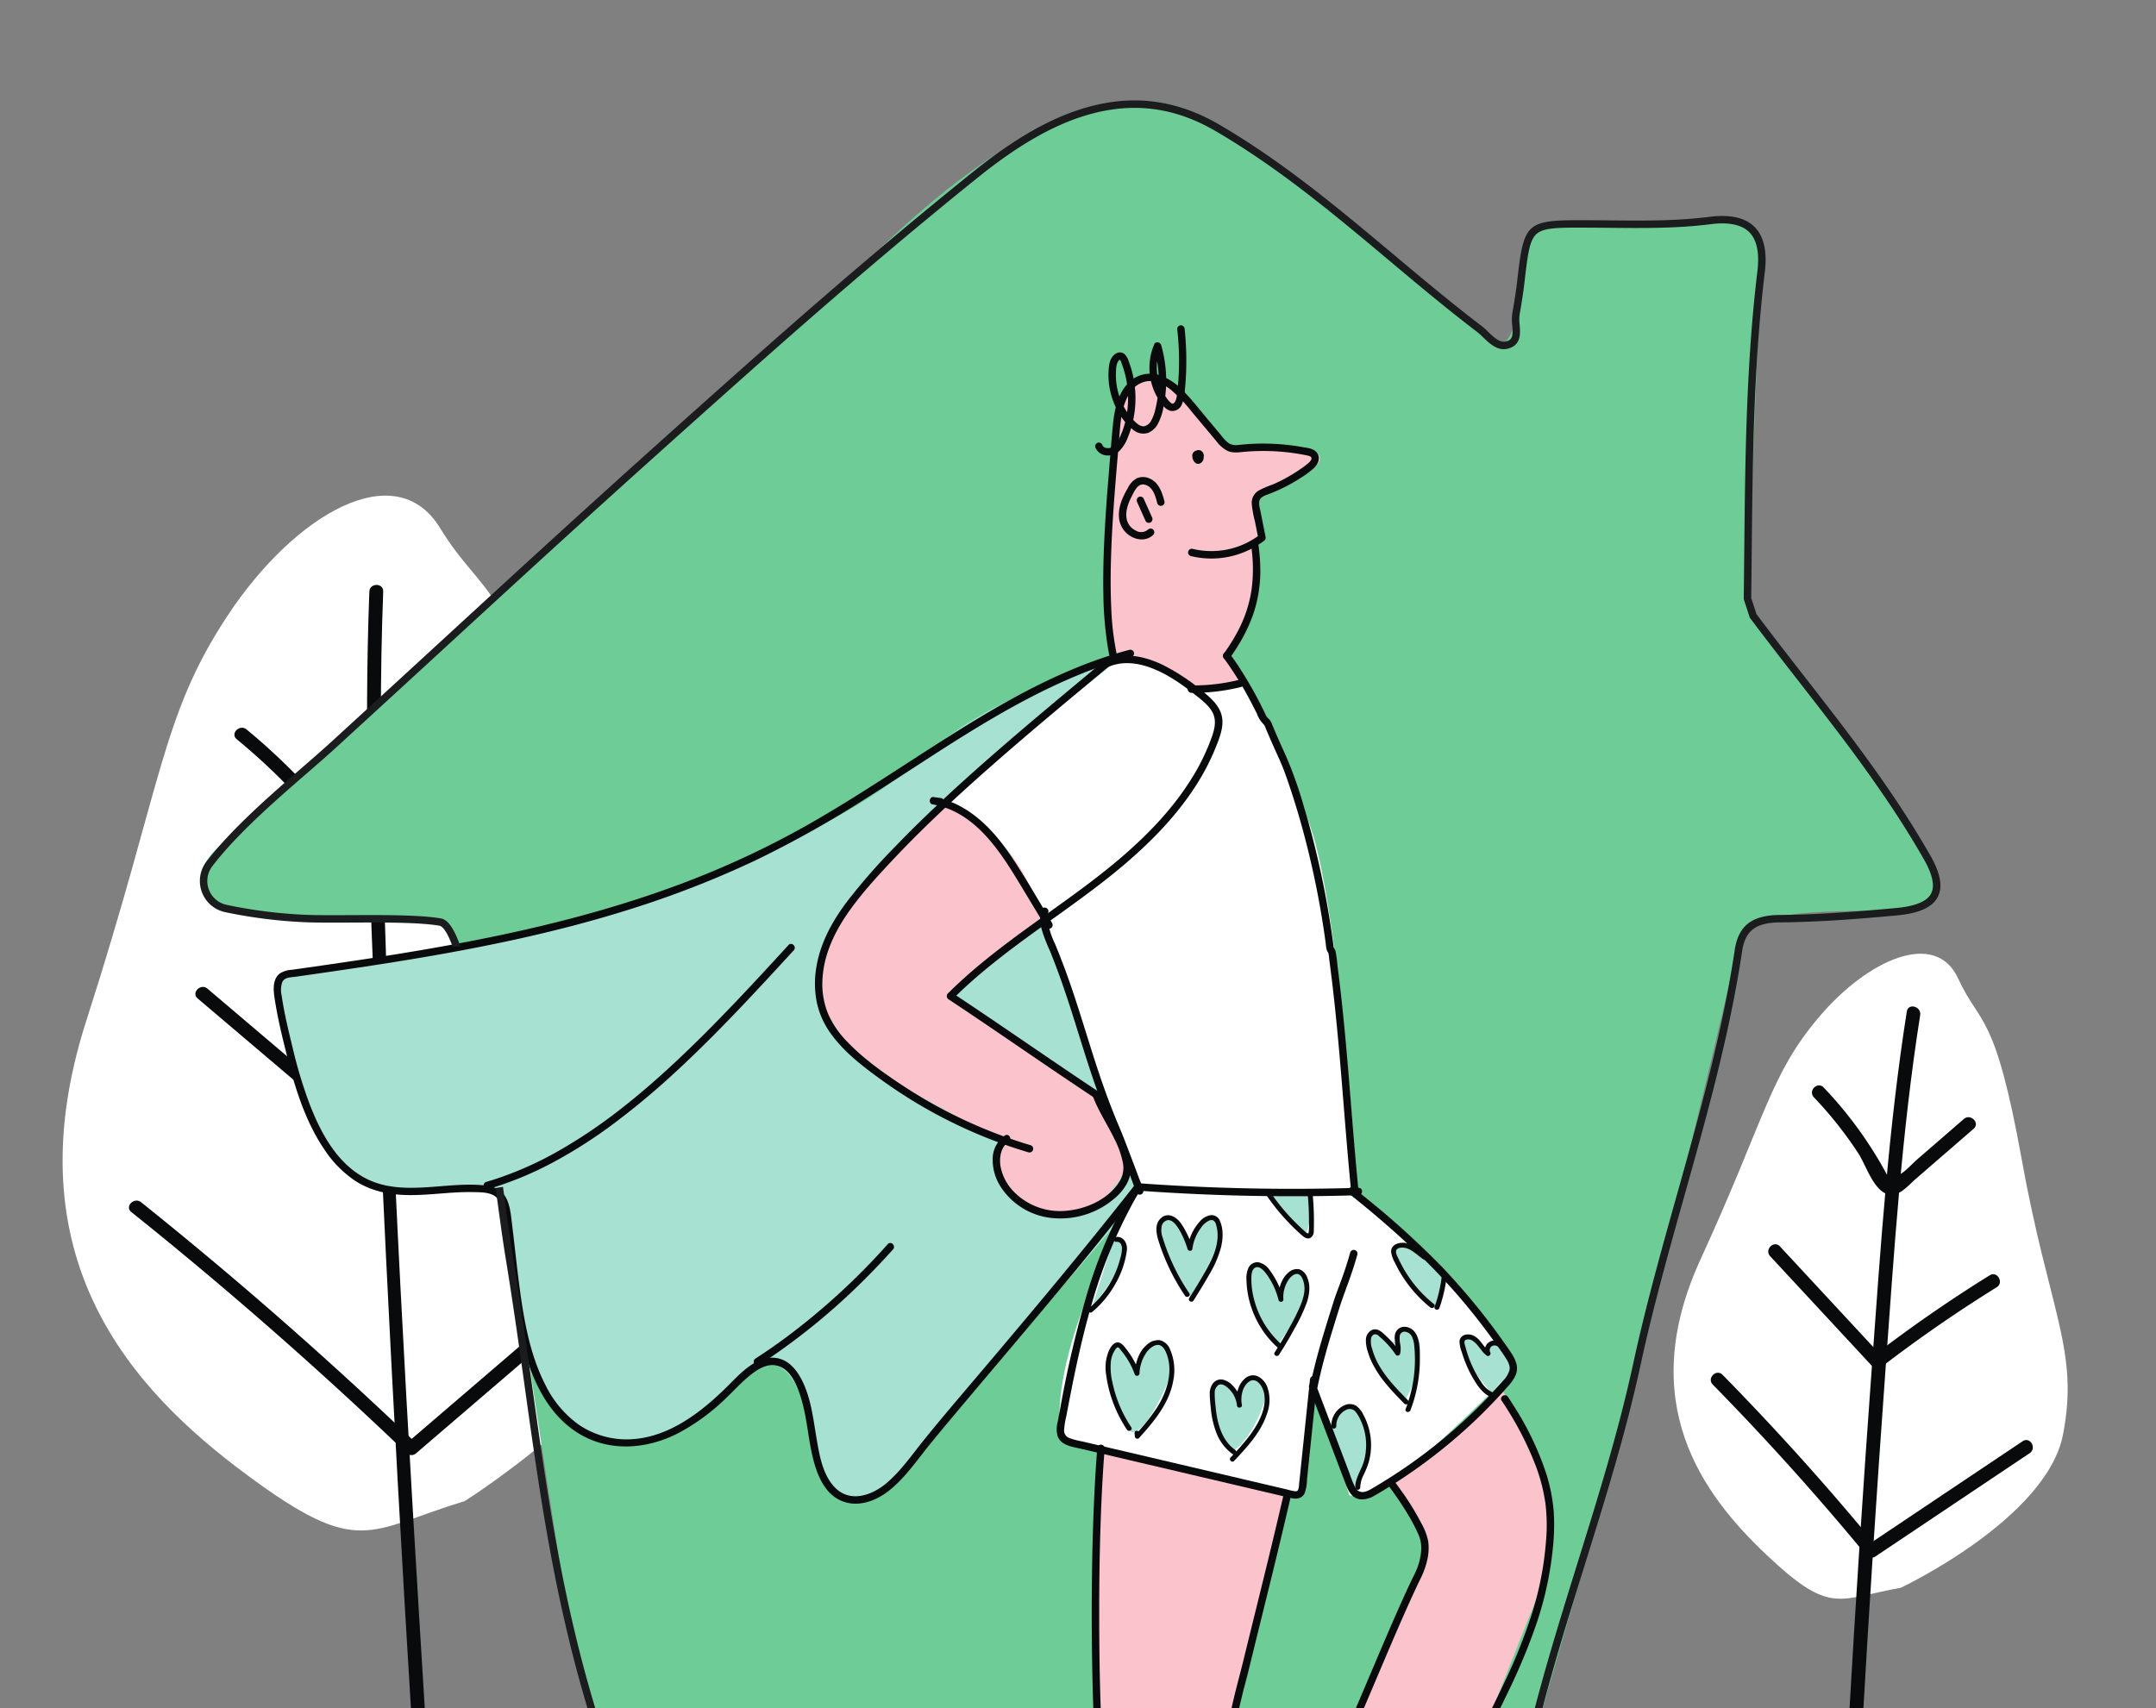 <svg xmlns="http://www.w3.org/2000/svg" xmlns:xlink="http://www.w3.org/1999/xlink" viewBox="0 0 726.407 575.663">
  <rect x="0" y="0" width="726.407" height="575.663" fill="#808080" stroke="none"/>
  <defs>
    <style>
      .cls-1 {
        clip-path: url(#clip-path);
      }

      .cls-2 {
        fill: #fff;
      }

      .cls-3 {
        fill: #090a0b;
      }

      .cls-4 {
        fill: #6ecc97;
      }

      .cls-5 {
        fill: #a7e1d2;
      }

      .cls-6 {
        fill: #fbc3cc;
      }

      .cls-7 {
        fill: #1b1c1d;
      }
    </style>
    <clipPath id="clip-path">
      <path id="path5504" d="M23.335,0H749.743V-575.663H23.335Z"/>
    </clipPath>
  </defs>
  <g id="g5500" transform="translate(-23.335 575.663)">
    <g id="g5502" class="cls-1">
      <path id="path5508" class="cls-2" d="M179.938-69.8c-32.953,10.031-35.4,19.379-73.578-8.937S26.633-151.47,52.423-231.7,77.491-334.026,99.969-368.124s56.558-54.152,71.594-29.655,21.48,14.189,45.627,93,42.668,97.382,39.244,143.253-76.5,91.718-76.5,91.718"/>
      <path id="path5510" class="cls-3" d="M166.918,7.614c-6.159-99.58-12.04-199.338-14.672-299.082-.747-28.272-.883-56.559.2-84.822.115-3-4.552-3-4.667,0-1.92,49.924.063,99.862,2.2,149.745q3.2,74.78,7.319,149.518,2.33,42.33,4.951,84.642c.185,2.982,4.853,3,4.667,0"/>
      <path id="path5512" class="cls-3" d="M235.994-154.2q-37.85,32.47-75.7,64.943h3.3Q119.052-131.911,70.882-170.5c-2.322-1.86-5.645,1.42-3.3,3.3q48.131,38.56,92.713,81.248a2.39,2.39,0,0,0,3.3,0l75.7-64.942c2.283-1.959-1.031-5.245-3.3-3.3"/>
      <path id="path5514" class="cls-3" d="M207.889-240.383a739.008,739.008,0,0,0-56.547,50.053h3.3l-61.4-52.141c-2.277-1.935-5.593,1.351-3.3,3.3q30.7,26.07,61.4,52.143a2.388,2.388,0,0,0,3.3,0,738.743,738.743,0,0,1,56.548-50.053c2.347-1.873-.973-5.156-3.3-3.3"/>
      <path id="path5516" class="cls-3" d="M184.886-322.6l-20.164,22.171-9.641,10.6c-2.733,3.005-4.421,6.753-9.652,2.375-1.405-1.177-2.9-4.095-4-5.579a210.813,210.813,0,0,0-35.026-36.8c-2.3-1.9-5.617,1.383-3.3,3.3a211.649,211.649,0,0,1,23.1,22.141q5.894,6.608,11.192,13.715c2.36,3.173,4.419,7.36,7.761,9.651,7.343,5.036,13.451-5.757,17.6-10.323L188.186-319.3c2.016-2.217-1.273-5.527-3.3-3.3"/>
      <path id="path5518" class="cls-2" d="M663.8-40.592c-21.324,3.8-23.549,9.457-45.273-11.068s-44.356-51.356-22.269-99.529,23.281-62.016,39.86-81.629S675.468-262.411,683.028-246s12.353,10.463,21.553,61.472,19.377,63.985,13.819,92.371-54.6,51.561-54.6,51.561"/>
      <path id="path5520" class="cls-3" d="M650.772,6.6q3.434-60.02,7.783-119.988c2.916-40.12,5.456-80.4,11.731-120.168.464-2.937-4.032-4.2-4.5-1.24-6.2,39.317-8.809,79.106-11.705,118.772Q649.606-54.747,646.105,6.6c-.172,3,4.495,2.991,4.667,0"/>
      <path id="path5522" class="cls-3" d="M704.82-89.966q-26.052,17.452-52.107,34.9l2.827.366q-24.65-29.946-51.827-57.644c-2.107-2.147-5.407,1.153-3.3,3.3Q627.579-81.357,652.241-51.4a2.338,2.338,0,0,0,2.827.366l52.108-34.9c2.483-1.664.149-5.707-2.356-4.031"/>
      <path id="path5524" class="cls-3" d="M693.7-145.874a474.127,474.127,0,0,0-39.039,27.033l2.828.367L623.044-155.61c-2.047-2.205-5.341,1.1-3.3,3.3l34.445,37.133a2.343,2.343,0,0,0,2.828.365,473.757,473.757,0,0,1,39.039-27.034c2.547-1.58.205-5.62-2.356-4.029"/>
      <path id="path5526" class="cls-3" d="M685-198.556l-15.688,13.591c-1.687,1.461-3.931,4.02-5.883,5.1q-1.906,3.294-4.275.22-1.052-1.988-2.171-3.937a135.592,135.592,0,0,0-19.207-25.584c-2.068-2.187-5.364,1.119-3.3,3.3a131.139,131.139,0,0,1,14.967,18.881c2.447,3.785,4.773,11.371,9.043,13.456,4.095,2,7.495-2.389,10.2-4.736q9.8-8.494,19.609-16.987c2.273-1.971-1.04-5.26-3.3-3.3"/>
      <path id="path5528" class="cls-4" d="M172.4-264.538s-60.843-2.829-66.874-3.888-24.884-7.776-7-23.328S306.147-477.607,306.147-477.607s77.762-89.425,125.2-56.765,89.426,69.208,89.426,69.208,9.331,14.775,13.219-3.111-1.555-31.105,13.22-31.883,54.433-1.555,54.433-1.555,17.108-2.333,15.552,13.219S612.529-380.4,612.529-380.4s-1.555,10.109,8.553,21.773,50.547,70.765,50.547,70.765,11.664,17.107-6.221,18.663-54.433-2.333-56.766,12.441S564.317-73.244,564.317-73.244L541.767,4.519s0,11.664-25.663,14.774-60.655,7-62.986,7-43.547-.778-48.991-.778-80.094-9.332-104.2-8.553-61.432,0-61.432,0-13.22,3.888-20.217-29.551S187.17-215.548,187.17-215.548s-7-38.881-14.775-48.991"/>
      <path id="path5530" class="cls-5" d="M402.572-352.41,408.4-173.557,323.254-74.8s-18.663,17.108-25.661-16.329-19.829-23.718-19.829-23.718-22.551,25.661-38.492,24.884-33.827-1.167-40.825-39.271,1.555-45.491-13.22-45.491-51.711,12.831-63.764-41.6c0,0-14.387-38.1,5.443-31.881,0,0,52.1-9.332,66.1-11.276s103.812-27.605,137.249-57.932,72.32-34.995,72.32-34.995"/>
      <path id="path5532" class="cls-2" d="M407.238-175.5s-29.161,49.768-26.828,80.872c0,0-2.333,3.888,15.941,8.165s64.93,14.774,64.93,14.774l4.277-37.325L478-71.689s6.611,1.167,17.887-7.386,36.937-34.216,36.937-34.216,3.888-2.721-8.165-16.329-40.048-44.713-45.492-44.324-71.929-1.556-71.929-1.556"/>
      <path id="path5534" class="cls-6" d="M397.518-353.187s-2.333-65.32,1.167-77.373,3.888-21,13.608-17.108,23.717,22.552,23.717,22.552l30.716,1.944s5.389,2.744-5.444,7.776-15.941,6.221-15.552,10.5,1.944,12.443,1.944,12.443l-1.555,1.165s1.944,28.384-8.943,36.937l5.443,9.72-16.329.779-28.772-9.332"/>
      <path id="path5536" class="cls-6" d="M342.7-306.918s29.939,22.94,34.216,39.659l-32.272,27.216L392.463-206.6s13.22,18.273,10.5,24.105-12.052,21.773-31.881,14-10.109-22.551-10.109-22.551l-43.936-24.107s-31.105-21.773-11.665-50.156,37.327-41.6,37.327-41.6"/>
      <path id="path5538" class="cls-6" d="M394.407-86.853l62.6,14.387L434.454,25.125l-40.436-.778s-1.165-97.2.389-111.2"/>
      <path id="path5540" class="cls-6" d="M491.221-75.966l38.492-30.714S554.985-71.3,544.1-44.472s-24.105,60.655-24.105,60.655L471,25.125l30.716-70.375s7.388-16.72-10.5-30.717"/>
      <path id="path5542" class="cls-5" d="M391.3-135.453c1.556-1.556,16.719-19.829,7.388-22.94l-7.388,22.94"/>
      <path id="path5544" class="cls-5" d="M404.516-93.073c-1.352-.368-9.72-18.274-8.555-23.717s5.444-6.611,8.165-.39,1.944,3.888,1.944,3.888,4.013-11.049,5.832-10.5,7.776,4.278,6.221,10.109-9.332,21.773-13.608,20.607"/>
      <path id="path5546" class="cls-5" d="M424.346-138.564s-12.831-18.663-10.887-23.329,4.665-5.443,7.776,0l3.111,5.444s2.335-7.912,5.443-8.165,5.444.777,3.888,7-6.22,14.775-9.331,19.052"/>
      <path id="path5548" class="cls-5" d="M437.954-86.464s-7-8.943-6.609-16.719,4.665-8.553,6.609-5.443,2.721,4.276,2.721,4.276,1.289-7.765,3.111-7.387,6.609,1.165,6.221,5.443-6.221,17.885-12.053,19.829"/>
      <path id="path5550" class="cls-5" d="M453.895-122.623s-10.5-11.665-10.109-18.664,3.111-10.885,5.832-7a45.106,45.106,0,0,1,4.665,9.72s-.117-6.453,3.5-7.388,4.665-3.888,5.055,1.556-1.167,11.664-8.943,21.773"/>
      <path id="path5552" class="cls-5" d="M462.838-159.56l-11.664-13.22H464s1.944,10.109-1.167,13.22"/>
      <path id="path5554" class="cls-5" d="M471-93.85s3.109-8.943,6.609-8.166,6.221,5.443,6.609,10.5-4.665,17.5-4.665,18.274S471-93.85,471-93.85"/>
      <path id="path5556" class="cls-5" d="M497.053-104.349s-11.665-9.72-12.443-14.774,1.167-9.72,5.832-5.832,3.5-.389,4.667-1.555,7.776-1.167,6.609,7.776a37.748,37.748,0,0,1-4.665,14.385"/>
      <path id="path5558" class="cls-5" d="M525.825-106.293s-11.665-13.219-10.5-16.719,4.277-3.111,6.221-.778a13.057,13.057,0,0,1,2.333,3.5,10.2,10.2,0,0,1,2.332-3.111c1.167-.777,4.277,1.167,5.444,3.111s2.332,6.61,1.167,7-7,7-7,7"/>
      <path id="path5560" class="cls-5" d="M506.773-135.065s-15.476-15.869-14-18.273,4.665-3.5,7-1.556,8.553,7.776,8.553,7.776l1.167,2.333-2.721,9.72"/>
      <path id="path5562" class="cls-2" d="M399.462-352.8,339.2-304.585s27.217,6.22,34.605,38.1l34.6,92.925,72.318.389S474.5-275.035,463.615-300.309,442.231-345.8,442.231-345.8l-15.941,1.944S408.4-356.687,399.462-352.8"/>
      <path id="path5564" class="cls-3" d="M399.764-354.367a92.882,92.882,0,0,1-2.023-16.563c-.3-6.4-.228-12.813.007-19.213.456-12.444,1.587-24.847,2.629-37.252.443-5.271.6-10.949,3.455-15.592a8.517,8.517,0,0,1,5.715-4.153c3.035-.552,6.019,1.009,8.317,2.851a52.855,52.855,0,0,1,7.187,7.613q4.042,4.826,8.085,9.652a11.084,11.084,0,0,0,3.825,3.335c1.887.825,3.909.429,5.885.265a74.12,74.12,0,0,1,12.092-.011q3.052.246,6.072.753c.972.165,1.944.341,2.907.552.489.108,1.28.3,1.291.948s-.736,1.293-1.156,1.673a23.649,23.649,0,0,1-2.227,1.688,54.006,54.006,0,0,1-4.607,2.913,53.417,53.417,0,0,1-5.1,2.532,32.845,32.845,0,0,0-4.644,2,4.833,4.833,0,0,0-2.412,4.3,35.214,35.214,0,0,0,1.059,5.989q.6,2.988,1.193,5.977.286-.706.575-1.413a26.929,26.929,0,0,1-22.711,4.833,1.252,1.252,0,0,0-.665,2.413,29.308,29.308,0,0,0,24.64-5.085,1.33,1.33,0,0,0,.575-1.413q-.65-3.26-1.3-6.521l-.6-2.989a5.888,5.888,0,0,1-.189-2.591c.372-1.407,2.189-1.908,3.377-2.365a56.981,56.981,0,0,0,5.283-2.332,54.286,54.286,0,0,0,4.944-2.832,31.7,31.7,0,0,0,4.741-3.475c1.272-1.215,2.231-3,1.369-4.724-.953-1.909-3.293-2.067-5.144-2.393a76.26,76.26,0,0,0-12.373-1.171c-2.151-.025-4.305.041-6.451.2-.964.073-1.923.191-2.887.261a5.013,5.013,0,0,1-2.657-.32c-1.551-.769-2.644-2.421-3.724-3.711q-2.064-2.466-4.131-4.931c-2.529-3.019-4.957-6.176-7.72-8.988a20.59,20.59,0,0,0-8.305-5.6,10.281,10.281,0,0,0-8.868,1.3c-4.828,3.4-6.248,9.929-6.792,15.453-.559,5.671-.967,11.364-1.436,17.043-.545,6.623-1.04,13.251-1.379,19.887-.34,6.679-.533,13.371-.4,20.059a122.611,122.611,0,0,0,1.509,18.031q.322,1.906.755,3.791c.361,1.568,2.775.9,2.413-.665"/>
      <path id="path5566" class="cls-3" d="M426.843-421.543l.123.033-.3-.127.123.069-.253-.2.113.112-.2-.253.093.159-.127-.3.061.223-.045-.332v.253l.044-.333-.055.2.127-.3-.081.139.195-.253-.1.1.253-.2-.125.072.3-.127-.133.036.333-.045h-.136l.333.045-.151-.04.3.127-.156-.092.253.2-.148-.148.195.253-.121-.2.127.3-.063-.224.045.333v-.181l-.045.333.043-.149-.127.3.071-.117-.2.253.049-.052-1.967-1.517a2.016,2.016,0,0,0-.209.411,1.969,1.969,0,0,0-.145.449,2.894,2.894,0,0,0,.028,1.233,2.759,2.759,0,0,0,.569,1.079l.205.215.341.261a1.3,1.3,0,0,0,1.055.164,1.984,1.984,0,0,0,.905-.516,2.246,2.246,0,0,0,.529-.895,2.21,2.21,0,0,0,.112-.768,2.365,2.365,0,0,0-.129-.769,2.241,2.241,0,0,0-.583-.931,1.877,1.877,0,0,0-.447-.315,2.38,2.38,0,0,0-.392-.156,3.1,3.1,0,0,0-.453-.067l.632.171a1.863,1.863,0,0,0-.729-.2,1.362,1.362,0,0,0-.469.051,1.772,1.772,0,0,0-.776.444l-.143.173-.141.191a1.752,1.752,0,0,0-.171.417,1.62,1.62,0,0,0,.156,1.181,1.683,1.683,0,0,0,1.447.821,1.731,1.731,0,0,0,.848-.217,1.541,1.541,0,0,0,.612-.617.929.929,0,0,0,.149-.465.947.947,0,0,0-.023-.5,1.274,1.274,0,0,0-.575-.748,1.265,1.265,0,0,0-.964-.127,1.229,1.229,0,0,0-.748.576l-.047.075.195-.253-.061.06.252-.2-.075.043.3-.127-.128.035.333-.045h-.135l.333.044-.108-.028.3.127-.095-.055.253.2-.061-.059.195.252-.044-.075.125.3-.025-.1.045.333v-.076l-.045.333.027-.1-.125.3.065-.109-.2.253.095-.091-.255.2.091-.052-.3.127.121-.035-.332.044.1,0-.332-.045.073.021-.3-.125a1.624,1.624,0,0,0,.676.184l-.333-.044.193.049-.3-.127.164.1-.253-.2.147.148-.2-.253.128.217-.127-.3.089.329-.045-.332v.345l.045-.333-.076.289.125-.3-.124.215.2-.253-.133.133.253-.2-.167.1.3-.125-.137.041.965.125-.136-.091.253.2-.228-.232.2.253-.176-.305.127.3a1.684,1.684,0,0,1-.1-.369l.045.333a1.5,1.5,0,0,1,0-.408l-.045.332.084-.312-.127.3.148-.26a.944.944,0,0,0,.148-.465.947.947,0,0,0-.023-.5,1.3,1.3,0,0,0-.448-.651,1.19,1.19,0,0,0-.759-.268,1.3,1.3,0,0,0-.885.367,1.73,1.73,0,0,0-.483.871,1.9,1.9,0,0,0-.045.513,2.161,2.161,0,0,0,.091.512,2.315,2.315,0,0,0,.523.869,1.991,1.991,0,0,0,.857.513l.253.04.257.025a1.846,1.846,0,0,0,.511-.085,1.877,1.877,0,0,0,.983-.761,2.037,2.037,0,0,0,.2-.441l.047-.179a2.293,2.293,0,0,0-.016-1,2.227,2.227,0,0,0-.188-.476,1.948,1.948,0,0,0-.3-.405,1.675,1.675,0,0,0-.884-.505.948.948,0,0,0-.5-.023.944.944,0,0,0-.465.148,1.27,1.27,0,0,0-.575.749,1.268,1.268,0,0,0,.125.964,1.216,1.216,0,0,0,.748.575"/>
      <path id="path5568" class="cls-3" d="M444.788-392.246A52.454,52.454,0,0,1,445-376.836a43.806,43.806,0,0,1-4.552,13.777,63.814,63.814,0,0,1-4.887,7.8,1.26,1.26,0,0,0,.449,1.712,1.278,1.278,0,0,0,1.712-.449,56.77,56.77,0,0,0,7.745-14.353,45.623,45.623,0,0,0,2.5-14.951,64.286,64.286,0,0,0-.764-9.612,1.26,1.26,0,0,0-1.539-.875,1.285,1.285,0,0,0-.875,1.54"/>
      <path id="path5570" class="cls-3" d="M392.376-424.94a4.369,4.369,0,0,0,3.777,2.76,5.6,5.6,0,0,0,4.413-1.6,12.358,12.358,0,0,0,2.748-4.453,33.137,33.137,0,0,0,1.74-5.5,35.2,35.2,0,0,0,.605-11.827,35.491,35.491,0,0,0-1.159-5.751c-.271-.924-.583-1.837-.935-2.733a5.29,5.29,0,0,0-1.323-2.251c-1.52-1.281-3.345-.356-4.292,1.1-.973,1.5-1.069,3.473-1.131,5.208a24.683,24.683,0,0,0,1.919,10.344,21.479,21.479,0,0,0,6.409,8.86,5.329,5.329,0,0,0,4.955,1.017,6.584,6.584,0,0,0,3.379-3.107,19.182,19.182,0,0,0,1.849-5.593,44.107,44.107,0,0,0,.879-6.931,43.443,43.443,0,0,0-1.661-14c-.272-.94-1.835-1.335-2.288-.3a20.009,20.009,0,0,0,1.683,19.031c.929,1.367,2.159,3.165,3.905,3.481a3.457,3.457,0,0,0,3.633-2.063,13.374,13.374,0,0,0,1.067-4.929q.306-3.106.42-6.231a101.63,101.63,0,0,0-.5-14.371,1.287,1.287,0,0,0-1.252-1.251,1.259,1.259,0,0,0-1.251,1.251,93.729,93.729,0,0,1-.105,22.357c-.116.847-.384,2.211-1.123,2.691-.283.183-.6.091-.949-.192a8.212,8.212,0,0,1-1.38-1.58,17.61,17.61,0,0,1-3.14-7.764,16.955,16.955,0,0,1,1.157-9.168l-2.287-.3a40.953,40.953,0,0,1,.5,20.853,13.866,13.866,0,0,1-1.412,3.909,3.639,3.639,0,0,1-2.291,1.944c-1.359.221-2.563-.884-3.435-1.772a20.6,20.6,0,0,1-2.763-3.517,22.861,22.861,0,0,1-3.145-8.327,21.618,21.618,0,0,1-.268-4.343c.044-1.269.039-2.853.788-3.944a1.738,1.738,0,0,1,.388-.432c.2-.155.133-.039.067-.069.427.2.659,1.235.8,1.613a32.828,32.828,0,0,1,1.364,4.739,33.055,33.055,0,0,1,.508,9.969,29.447,29.447,0,0,1-2.835,10.28c-.616,1.216-1.488,2.611-2.861,3.051-.86.275-2.364.167-2.755-.827a1.288,1.288,0,0,0-1.539-.873,1.26,1.26,0,0,0-.875,1.539"/>
      <path id="path5572" class="cls-3" d="M415.666-406.732c-.784-2.927-1.841-6.208-4.811-7.587a5.37,5.37,0,0,0-4.475-.181,7.475,7.475,0,0,0-3.095,3.391c-1.668,2.851-3.163,6.145-2.952,9.528a8.082,8.082,0,0,0,3.949,6.635c2.4,1.427,5.536,1.576,7.616-.487a1.252,1.252,0,0,0-1.769-1.771,3.484,3.484,0,0,1-4.141.337,5.518,5.518,0,0,1-3.107-4.224c-.36-2.552.631-5.136,1.789-7.359.912-1.748,2.04-4.52,4.469-3.853,2.7.741,3.479,3.871,4.112,6.236a1.252,1.252,0,0,0,2.413-.665"/>
      <path id="path5574" class="cls-3" d="M406.475-406.424l2.84,6.352a1.254,1.254,0,0,0,1.712.449,1.288,1.288,0,0,0,.449-1.712q-1.42-3.176-2.839-6.353a1.257,1.257,0,0,0-1.713-.449,1.292,1.292,0,0,0-.449,1.713"/>
      <path id="path5576" class="cls-3" d="M397.672-354.92c-12.373,10.336-24.812,20.593-36.989,31.16-12.415,10.771-24.627,21.828-36.016,33.689a205.955,205.955,0,0,0-15.8,18.047c-4.947,6.539-9.072,13.907-10.444,22.08a32.733,32.733,0,0,0,.089,11.983,27.945,27.945,0,0,0,4.741,10.625c4.559,6.361,11,11.225,17.288,15.764a164.88,164.88,0,0,0,43.576,22.432q2.876.974,5.787,1.837a1.252,1.252,0,0,0,.665-2.412,162.877,162.877,0,0,1-43.536-20.4c-6.425-4.267-12.921-8.895-18.265-14.495a31.846,31.846,0,0,1-6.36-9.224,26.328,26.328,0,0,1-1.976-11.516c.331-8.047,3.737-15.529,8.209-22.1,4.42-6.492,9.8-12.357,15.161-18.079,10.967-11.707,22.8-22.585,34.855-33.157,12.012-10.535,24.308-20.736,36.581-30.963l4.207-3.508c1.236-1.035-.543-2.8-1.771-1.771"/>
      <path id="path5578" class="cls-3" d="M396.092-350.608c4.88-2.417,10.34-1.783,15.28.109,5.295,2.028,10.092,5.376,14.508,8.88,2.053,1.629,4.316,3.307,5.717,5.565,1.624,2.619,1.14,5.477.2,8.255a71.45,71.45,0,0,1-7.235,14.893c-5.869,9.368-13.535,17.485-21.805,24.767-8.825,7.768-18.436,14.557-27.979,21.4C364.835-259.6,354.9-252.377,345.948-244q-1.654,1.55-3.26,3.151a1.269,1.269,0,0,0,.253,1.967c12.563,8.331,24.951,16.92,37.44,25.363q5.8,3.918,11.629,7.787c1.347.892,2.6-1.275,1.263-2.161-12.564-8.332-24.951-16.921-37.44-25.363q-5.8-3.92-11.629-7.787.126.982.253,1.964c8.933-8.9,19.048-16.468,29.261-23.824,9.9-7.127,19.935-14.107,29.195-22.064,8.7-7.479,16.784-15.84,23.056-25.493a78.1,78.1,0,0,0,7.728-15.244c1.1-2.941,2.089-6.2,1.115-9.316-.849-2.712-2.883-4.811-5-6.607a70.355,70.355,0,0,0-14.62-9.919c-5.071-2.445-10.812-4-16.421-2.676a18.509,18.509,0,0,0-3.939,1.455c-1.444.716-.177,2.876,1.263,2.161"/>
      <path id="path5580" class="cls-3" d="M391.435-206.484c1.943,5.257,5.149,9.972,7.555,15.017a29.729,29.729,0,0,1,2.665,7.647,8.649,8.649,0,0,1-1.2,6.427c-3.6,5.751-10.805,9.057-17.371,9.711a21.764,21.764,0,0,1-18.224-6.437,16.435,16.435,0,0,1-4.476-8.792c-.377-2.845.2-6.256,2.779-7.932,1.344-.876.091-3.044-1.264-2.161a9.794,9.794,0,0,0-4.113,8.331,16.853,16.853,0,0,0,2.948,9.335,23.4,23.4,0,0,0,18,10.231,27.951,27.951,0,0,0,21.277-7.74c2.179-2.211,3.988-4.916,4.268-8.069a18.466,18.466,0,0,0-1.507-8.056A81.317,81.317,0,0,0,398.1-198.6a67.292,67.292,0,0,1-4.253-8.548,1.287,1.287,0,0,0-1.54-.875,1.263,1.263,0,0,0-.875,1.54"/>
      <path id="path5582" class="cls-3" d="M455.615-71.121c-3.4,14.743-7.049,29.425-10.673,44.112q-1.4,5.678-2.791,11.36c-.667,2.731-1.395,5.442-2.091,8.166-1.349,5.281-2.5,10.613-3.716,15.925a160.561,160.561,0,0,1-4.329,16.533c-.527,1.527,1.891,2.183,2.413.666a143,143,0,0,0,3.825-14.352c1.264-5.431,2.44-10.883,3.768-16.3.6-2.44,1.3-4.853,1.891-7.293q1.356-5.582,2.732-11.155,2.718-11.031,5.437-22.063,3.046-12.448,5.947-24.933c.361-1.568-2.052-2.237-2.413-.665"/>
      <path id="path5584" class="cls-3" d="M478.252-153.561c-.788,2.884-1.721,5.725-2.724,8.541-1.009,2.837-2.149,5.636-3.043,8.512-1.816,5.857-3.679,11.7-5.276,17.624-.892,3.305-1.7,6.634-2.377,9.989-.319,1.573,2.093,2.247,2.415.666,1.2-5.916,2.8-11.74,4.537-17.519.883-2.932,1.8-5.855,2.707-8.78.917-2.945,2.005-5.82,3.055-8.721,1.149-3.179,2.229-6.384,3.121-9.647a1.253,1.253,0,0,0-2.415-.665"/>
      <path id="path5586" class="cls-3" d="M435.56-354a114.841,114.841,0,0,1,9.167,14.773q1.074,2.032,2.1,4.089a9.478,9.478,0,0,0,2.021,3.337,3.2,3.2,0,0,1,.872,1.424q.466,1.116.943,2.231.94,2.2,1.913,4.381c1.227,2.76,2.537,5.476,3.573,8.315,1.059,2.9,2.045,5.829,2.98,8.772q2.782,8.758,4.955,17.684,2.144,8.748,3.759,17.617.83,4.562,1.519,9.149.344,2.3.657,4.6a12.139,12.139,0,0,0,.289,2.005,4.358,4.358,0,0,0,.295.643c.064.119.4.779.263.353a13.69,13.69,0,0,1,.315,2.3q.168,1.248.329,2.5.31,2.386.6,4.775.58,4.824,1.083,9.655c.659,6.3,1.232,12.6,1.767,18.913,1.064,12.523,1.977,25.059,3.152,37.572q.216,2.32.447,4.633c.157,1.588,2.663,1.605,2.5,0-1.247-12.56-2.185-25.148-3.223-37.727-1.057-12.807-2.228-25.608-3.889-38.353a40.871,40.871,0,0,0-.633-4.729,5.493,5.493,0,0,0-.593-1.244c-.117-.215-.028.051-.012.1a4.3,4.3,0,0,1-.091-.691l-.16-1.2q-.63-4.656-1.4-9.3-1.49-9.006-3.532-17.911c-1.371-5.971-2.9-11.911-4.671-17.773a140.593,140.593,0,0,0-6.128-17.5c-1.3-2.873-2.595-5.749-3.836-8.648q-.454-1.056-.895-2.115a5.657,5.657,0,0,0-.98-1.855,5.431,5.431,0,0,1-.924-.928c-.389-.668-.688-1.411-1.032-2.1a134.727,134.727,0,0,0-8.845-15.493q-1.206-1.788-2.491-3.517a1.293,1.293,0,0,0-1.712-.449A1.26,1.26,0,0,0,435.56-354"/>
      <path id="path5588" class="cls-3" d="M393.031-87.554c-.537,6.683-.907,13.377-1.183,20.076q-.456,11.13-.591,22.272-.156,11.6-.039,23.2.11,11.212.481,22.42c.229,6.792.536,13.584.972,20.367q.074,1.144.153,2.286c.109,1.6,2.613,1.609,2.5,0-.459-6.66-.784-13.328-1.031-20q-.412-11.114-.544-22.233-.146-11.6-.027-23.2.118-11.23.521-22.453c.253-6.82.6-13.636,1.107-20.44q.086-1.15.179-2.3a1.261,1.261,0,0,0-1.252-1.251,1.275,1.275,0,0,0-1.251,1.251"/>
      <path id="path5590" class="cls-3" d="M374.13-268.921a13.951,13.951,0,0,0,.285,6.849,56.84,56.84,0,0,0,2.613,6.735c1.712,4.2,3.285,8.464,4.761,12.757,2.788,8.111,5.212,16.34,7.843,24.5,1.343,4.168,2.743,8.319,4.256,12.428,1.5,4.071,3.213,8.141,4.848,12.1,1.337,3.239,2.531,6.543,3.772,9.819,1.208,3.187,2.371,6.387,3.557,9.579l.045.141c.084.155-.011-.484.02-.575l.873-.875h0l.964.127c.109.072.457.665.391.343l-.113-.256c-.145-.324.1.241-.064-.152l-.248-.6a1.292,1.292,0,0,0-1.54-.875,1.261,1.261,0,0,0-.873,1.54,14.75,14.75,0,0,0,.7,1.644,1.263,1.263,0,0,0,2.309-.985,35.346,35.346,0,0,0-1.276-3.533q-2.408-6.474-4.9-12.923c-.668-1.737-1.364-3.453-2.093-5.168-1.949-4.58-3.719-9.237-5.364-13.937-3.083-8.795-5.7-17.744-8.563-26.611-1.469-4.541-3.009-9.061-4.689-13.528q-1.346-3.582-2.813-7.119a29.1,29.1,0,0,1-2.424-7.269,9.565,9.565,0,0,1,.139-3.489c.373-1.567-2.039-2.235-2.413-.665"/>
      <path id="path5592" class="cls-3" d="M424.683-342.182a66,66,0,0,0,16.885-1.987,1.252,1.252,0,0,0-.665-2.413,63.265,63.265,0,0,1-16.22,1.9,1.252,1.252,0,0,0,0,2.5"/>
      <path id="path5594" class="cls-3" d="M403.878-356.676c-26.7,7.069-50.323,22.352-73.285,37.175-11.864,7.659-23.7,15.392-36.015,22.317a300.494,300.494,0,0,1-40.617,18.936c-27.261,10.352-55.752,17-84.426,22.035-14.213,2.5-28.491,4.617-42.777,6.653q-2.542.364-5.086.723a8.268,8.268,0,0,0-4.025,1.219c-2.388,1.8-2.253,5.2-1.871,7.841.9,6.229,2.418,12.464,3.912,18.575,2.775,11.344,6.283,23.089,12.892,32.859A37.437,37.437,0,0,0,143.1-177.656c5.613,3.616,12.209,4.772,18.793,4.747,6.937-.025,13.827-1.156,20.768-1.008,3.063.063,7.1-.091,8.857,2.923,1.632,2.8,1.681,6.561,2.056,9.705,1.533,12.889,2.591,25.952,5.836,38.559,2.908,11.3,7.967,22.988,18.065,29.623,10.516,6.906,23.425,6.018,34.3.468a70.429,70.429,0,0,0,16.483-12.149c2.519-2.416,4.884-5.008,7.592-7.221,2.315-1.889,5.308-3.941,8.459-3.569,5.695.675,8.088,7.93,9.344,12.585,1.68,6.231,2.072,12.716,3.645,18.971,1.375,5.469,3.835,11.609,9.341,14.064,5.469,2.436,11.547.281,16.017-3.193,5.344-4.155,9.233-9.858,13.433-15.085,2.556-3.181,5.169-6.318,7.792-9.444,16.455-19.619,33.147-39.029,49.259-58.933q7.306-9.03,14.475-18.169c.983-1.253-.777-3.037-1.771-1.769-17.247,22.012-35.221,43.429-53.3,64.757-5.987,7.061-12.015,14.1-17.831,21.3-4.021,4.984-7.721,10.4-12.616,14.589-4.5,3.855-11.476,6.611-16.64,2.292-4.664-3.9-5.892-10.905-6.884-16.562-1.064-6.064-1.684-12.252-3.995-18.014-1.813-4.521-4.929-9.426-10.269-9.89-6.241-.54-11.5,5.228-15.487,9.22-9.039,9.037-20.455,18.029-33.855,18.269a28.65,28.65,0,0,1-16.593-4.921A35.633,35.633,0,0,1,207.012-109.1c-5.608-11-7.487-23.692-9.019-35.8-.805-6.376-1.456-12.772-2.252-19.149-.377-3.008-.691-6.361-2.512-8.9-1.811-2.525-4.715-3.081-7.628-3.321-13.225-1.088-27.787,4.215-40.052-2.82-9.325-5.349-14.646-15.793-18.271-25.5a154.279,154.279,0,0,1-5.231-17.493c-1.451-5.965-2.946-12.051-3.827-18.129a8.16,8.16,0,0,1,.245-4.537c.763-1.584,2.877-1.528,4.38-1.74q5.216-.738,10.43-1.489,10.58-1.53,21.14-3.185c28.149-4.46,56.212-10.007,83.373-18.767a329.34,329.34,0,0,0,40.1-15.793,357.358,357.358,0,0,0,37.323-20.929c23.195-14.629,45.805-30.945,71.288-41.467a143.668,143.668,0,0,1,18.044-6.136,1.252,1.252,0,0,0-.665-2.413"/>
      <path id="path5596" class="cls-3" d="M187.816-174.941a115.39,115.39,0,0,0,22.109-9.132,162.821,162.821,0,0,0,20.86-13.437,259.316,259.316,0,0,0,19.972-16.723c6.584-6.056,12.925-12.371,19.133-18.808,6.313-6.547,12.489-13.223,18.639-19.924q1.124-1.224,2.247-2.449c1.087-1.185-.679-2.96-1.771-1.769-6.088,6.643-12.188,13.273-18.409,19.792-6.137,6.431-12.392,12.753-18.869,18.843-6.315,5.935-12.843,11.652-19.692,16.965a170.913,170.913,0,0,1-20.464,13.751A116.4,116.4,0,0,1,189.92-178.2q-1.38.44-2.769.844a1.253,1.253,0,0,0,.665,2.415"/>
      <path id="path5598" class="cls-3" d="M279.123-115.649a220.566,220.566,0,0,0,35.787-29.13q4.79-4.788,9.309-9.836c1.072-1.2-.692-2.972-1.771-1.769a229.513,229.513,0,0,1-34.136,31.325q-5.112,3.786-10.452,7.249c-1.348.873-.095,3.042,1.263,2.161"/>
      <path id="path5600" class="cls-3" d="M529.261-103.632a108.89,108.89,0,0,1,11.731,22.558,60.436,60.436,0,0,1,3.049,12.182,61.772,61.772,0,0,1,.165,12.754A108.047,108.047,0,0,1,539.424-31.7,181.635,181.635,0,0,1,530.4-9.088c-3.548,7.583-7.379,15.028-11.079,22.537q-.7,1.428-1.4,2.86c-.7,1.441,1.456,2.714,2.161,1.264C523.816,9.9,527.731,2.32,531.405-5.379a206.194,206.194,0,0,0,9.571-23,114.527,114.527,0,0,0,5.464-24.684,73.2,73.2,0,0,0,.388-13.125,58.383,58.383,0,0,0-2.435-12.568,99.439,99.439,0,0,0-11.209-23.379q-.868-1.388-1.763-2.757c-.875-1.345-3.043-.091-2.16,1.264"/>
      <path id="path5602" class="cls-3" d="M491.173-74.937a111.533,111.533,0,0,1,7.14,10.675,61.884,61.884,0,0,1,2.949,5.782,11.545,11.545,0,0,1,.836,6.09,21.329,21.329,0,0,1-1.627,6.051c-.553,1.261-1.213,2.484-1.8,3.731-1.335,2.823-2.625,5.668-3.895,8.521-2.887,6.489-5.667,13.025-8.443,19.561-2.855,6.722-5.693,13.452-8.6,20.153-2.539,5.847-5.113,11.684-7.9,17.419q-.446.92-.9,1.837c-.716,1.437,1.441,2.706,2.16,1.263,2.8-5.62,5.357-11.361,7.871-17.114,2.949-6.747,5.816-13.531,8.692-20.309,2.851-6.723,5.7-13.445,8.653-20.124,1.3-2.939,2.617-5.869,3.977-8.78q.918-1.96,1.864-3.905a26.5,26.5,0,0,0,2-5.62,17.64,17.64,0,0,0,.367-6.62,20.774,20.774,0,0,0-2.38-6.127,86.981,86.981,0,0,0-6.891-11.121Q494.3-74.9,493.335-76.2a1.288,1.288,0,0,0-1.712-.449,1.26,1.26,0,0,0-.449,1.712"/>
      <path id="path5604" class="cls-3" d="M405.646-176.3a159.812,159.812,0,0,0-15.928,36.217,358.388,358.388,0,0,0-9.087,38.649q-.476,2.5-.943,5.009a9.158,9.158,0,0,0-.051,4.649c1.141,3.3,5.084,3.692,8.008,4.378l21.891,5.137,44.051,10.336c1.736.406,3.475.9,5.232,1.212,1.629.286,3.3-.09,4.069-1.7a14.3,14.3,0,0,0,.809-4.661q.292-2.823.587-5.649,1.166-11.231,2.332-22.46.286-2.756.573-5.51a1.262,1.262,0,0,0-1.252-1.253,1.279,1.279,0,0,0-1.251,1.253q-1.132,10.884-2.261,21.771-.558,5.373-1.117,10.748-.142,1.378-.285,2.756a5.678,5.678,0,0,1-.352,1.873c-.2.416-.537.475-.98.443a16.937,16.937,0,0,1-2.467-.536Q436.01-78.622,414.8-83.6l-21.351-5.009-5.405-1.268a26.537,26.537,0,0,1-4.421-1.152,2.7,2.7,0,0,1-1.761-2.763,26.964,26.964,0,0,1,.725-4.54c2.365-12.56,4.892-25.112,8.444-37.4a164.742,164.742,0,0,1,14.333-35.137q1.186-2.108,2.445-4.172c.841-1.379-1.323-2.639-2.16-1.264"/>
      <path id="path5606" class="cls-3" d="M464.395-108.049q3.964,10.456,7.928,20.914,1.958,5.164,3.915,10.33c1.016,2.68,2.111,6.027,5.423,6.429a8.142,8.142,0,0,0,4.821-1.284c1.416-.779,2.795-1.636,4.172-2.481q4.184-2.578,8.227-5.379a181.647,181.647,0,0,0,15.349-11.9,176.074,176.074,0,0,0,14.021-13.55q1.632-1.764,3.215-3.571a13.4,13.4,0,0,0,2.6-3.879c1.267-3.29-.8-6.232-2.6-8.827a225.7,225.7,0,0,0-22.221-27.4,287.638,287.638,0,0,0-25.912-23.484q-1.874-1.532-3.764-3.048a1.289,1.289,0,0,0-1.769,0,1.261,1.261,0,0,0,0,1.771,329.907,329.907,0,0,1,26.043,22.835,212.072,212.072,0,0,1,21.492,25.029c1.819,2.477,3.679,4.96,5.329,7.555.759,1.191,1.548,2.6,1.251,4.069a8.023,8.023,0,0,1-2.071,3.436A168.829,168.829,0,0,1,516.776-97.05a177.493,177.493,0,0,1-29.988,22.317c-1.283.76-2.681,1.751-4.209,1.893a2.747,2.747,0,0,1-2.685-1.672,30.219,30.219,0,0,1-1.732-4.251q-.93-2.455-1.859-4.906-3.818-10.069-7.635-20.14-.93-2.455-1.86-4.907a1.283,1.283,0,0,0-1.539-.873,1.261,1.261,0,0,0-.875,1.539"/>
      <path id="path5608" class="cls-3" d="M406.726-174.418q14.474,1.05,28.983,1.52t29.02.348q8.154-.066,16.305-.317c1.607-.049,1.613-2.553,0-2.5q-14.506.444-29.02.309T423-175.922q-8.142-.408-16.277-1a1.263,1.263,0,0,0-1.252,1.251,1.277,1.277,0,0,0,1.252,1.252"/>
      <path id="path5610" class="cls-3" d="M340.143-306.75l-2.325-.308c-1.385-.184-1.72,2.216-.332,2.459,15.117,2.633,23.531,17.011,30.785,29.039l7.424,12.312a1.253,1.253,0,0,0,2.161-1.264c-4.352-7.217-8.54-14.572-13.179-21.612-4.153-6.3-9.008-12.276-15.412-16.409a30.246,30.246,0,0,0-11.115-4.48q-.166,1.23-.333,2.459l2.325.308A1.258,1.258,0,0,0,341.4-305.5a1.284,1.284,0,0,0-1.252-1.252"/>
      <path id="path5612" class="cls-7" d="M673.682-287.4c-12.587-21.988-27.057-40.576-42.377-60.256-5.311-6.821-10.8-13.875-16.175-21.044l-1.767-5.443q.1-7.582.164-15.157c.307-31.108.624-63.275,4.416-94.677.843-6.977-.329-12.105-3.485-15.24-3.135-3.116-8.213-4.252-15.1-3.375-11.2,1.425-22.6,1.312-33.616,1.2-2.277-.023-4.553-.047-6.832-.056H558.5c-21.2-.089-21.643.289-24.008,20.632-.361,3.109-.879,6.525-1.631,10.751a16.224,16.224,0,0,0-.013,4.029c.237,2.995.184,4.481-1.329,5.179-2.319,1.069-4.075-.377-6.688-2.885a27.624,27.624,0,0,0-2.345-2.091c-10.093-7.689-19.975-15.977-29.531-23.995-18.4-15.432-37.42-31.389-58.951-43.915-14.079-8.192-28.405-10.131-43.8-5.929-12.173,3.323-24.621,10.325-39.172,22.037-24,19.317-49.4,40.972-79.933,68.152-42.988,38.264-65.737,59.173-97.224,88.112-11.271,10.357-24.044,22.1-39.268,36.033-2.8,2.559-6.1,5.424-9.6,8.46-10.511,9.123-23.592,20.476-32.1,31.568a10.688,10.688,0,0,0-1.558,10.265,10.693,10.693,0,0,0,7.869,6.784,165.166,165.166,0,0,0,26.685,3.381c3.982.177,9.557.153,15.463.128,10.9-.049,23.26-.1,30.029,1.057.784.135,2.345,1.288,4.471,7.128q1.286-.126,2.577-.208c-2.629-7.443-4.835-9.08-6.625-9.387-6.985-1.2-19.459-1.144-30.464-1.095-5.871.027-11.418.051-15.34-.125a162.725,162.725,0,0,1-26.28-3.328,8.211,8.211,0,0,1-6.038-5.205,8.2,8.2,0,0,1,1.2-7.873c8.353-10.891,21.328-22.152,31.754-31.2,3.509-3.045,6.824-5.924,9.645-8.5,15.225-13.937,28-25.679,39.272-36.037,31.477-28.931,54.22-49.833,97.193-88.085,30.5-27.151,55.872-48.781,79.838-68.071,14.275-11.489,26.432-18.344,38.263-21.573,14.708-4.016,28.408-2.159,41.877,5.679,21.345,12.417,40.284,28.3,58.6,43.669,9.577,8.035,19.481,16.343,29.621,24.067a26.172,26.172,0,0,1,2.131,1.905c2.419,2.324,5.431,5.213,9.468,3.353,3.264-1.5,2.993-4.912,2.777-7.649a14.113,14.113,0,0,1-.017-3.393c.76-4.276,1.284-7.74,1.653-10.913,1.1-9.467,1.652-14.217,4.125-16.337,2.491-2.136,7.469-2.112,17.384-2.068h.409c2.272.011,4.544.033,6.817.056,11.1.112,22.588.228,33.959-1.219,6.075-.773,10.457.124,13.017,2.667,2.58,2.564,3.511,6.993,2.765,13.165-3.809,31.54-4.128,63.777-4.435,94.953q-.076,7.674-.167,15.355l0,.207,2.023,6.231.124.167c5.428,7.245,10.968,14.363,16.328,21.247,15.264,19.607,29.681,38.128,42.179,59.962,2.96,5.171,3.791,9.079,2.471,11.62-1.373,2.64-5.319,4.279-11.725,4.868-12.491,1.151-25.9,2.232-39.3,2.348-9.385.08-13.913,3.623-15.144,11.843-4.177,27.916-11.925,55.539-19.417,82.25-5.224,18.623-10.625,37.879-14.784,57.1-4.915,22.731-11.953,45.333-18.76,67.193C549.469-31.643,543.9-13.771,539.409,4.086c-1.819,7.226-6.291,10.764-14.951,11.828-8.22,1.009-16.516,2.336-24.536,3.617-21.941,3.508-42.664,6.82-63.432,4.543a10.725,10.725,0,0,0-1.809-.043c-24.347,1.571-47.985-1.1-70.846-3.686-12.432-1.407-25.288-2.86-37.965-3.584-16.2-.924-32.624-.912-48.508-.921-9.651,0-19.64,0-29.456-.207-18.273-.388-19.9-1.583-24.8-18.261-10.771-36.6-15.484-70.246-20.473-105.869-1.964-14.026-4-28.528-6.447-43.488-1.012-6.172-2.12-14.3-3.379-23.691q-1.242.168-2.475.379c1.259,9.388,2.368,17.52,3.383,23.716,2.447,14.933,4.476,29.42,6.439,43.432,5,35.716,9.728,69.451,20.551,106.229,5.229,17.77,7.768,19.644,27.153,20.056,9.841.208,19.841.207,29.508.207,15.859,0,32.237,0,48.365.917,12.608.72,25.428,2.169,37.827,3.572,22.971,2.6,46.724,5.284,71.289,3.7a8.212,8.212,0,0,1,1.375.033h0a131.473,131.473,0,0,0,14.348.747c16.559,0,33.371-2.687,49.752-5.305,8-1.279,16.271-2.6,24.447-3.606,9.592-1.179,15.016-5.532,17.072-13.7,4.477-17.79,10.033-35.63,15.405-52.881,6.823-21.912,13.879-44.569,18.817-67.408,4.143-19.152,9.533-38.37,14.747-56.956,7.513-26.787,15.283-54.485,19.484-82.558,1.035-6.919,4.593-9.641,12.689-9.709,13.492-.116,26.961-1.2,39.505-2.359,7.413-.683,11.9-2.712,13.716-6.207,1.764-3.391.94-7.976-2.517-14.017"/>
      <path id="path5614" class="cls-3" d="M404.486-94.677a42.845,42.845,0,0,1-6.324-15.008,21.365,21.365,0,0,1-.527-7.286,8.911,8.911,0,0,1,1.072-3.247c.228-.389.609-1.132,1.048-1.313.493-.206,1.061.708,1.34,1.04a25.969,25.969,0,0,1,4.523,7.9.839.839,0,0,0,1.639-.221,13.261,13.261,0,0,1,2.657-7.479c.847-.987,2.2-2.132,3.577-2.126s2.268,1.463,2.739,2.6c2.579,6.209.277,13.286-3.156,18.657a69.715,69.715,0,0,1-7.147,8.939l1.424.589c-.028-.349-.057-.7-.085-1.051-.088-1.063-1.757-1.07-1.669,0,.029.351.057.7.087,1.051a.845.845,0,0,0,1.424.591c5.039-5.592,10.209-11.712,11.531-19.366a17.533,17.533,0,0,0-1.175-10.707,4.9,4.9,0,0,0-3.547-2.934,5.944,5.944,0,0,0-4.383,1.768c-2.657,2.34-3.651,6.071-3.947,9.471.547-.075,1.093-.149,1.639-.221a28.345,28.345,0,0,0-4.421-7.992c-.8-1.013-1.892-2.61-3.405-2.174-1.221.349-2.076,1.889-2.557,2.968a14.932,14.932,0,0,0-.8,8,41.627,41.627,0,0,0,2.223,8.973,44.523,44.523,0,0,0,4.78,9.425c.593.888,2.04.055,1.441-.843"/>
      <path id="path5616" class="cls-3" d="M455.083-122.612a30.306,30.306,0,0,1-9.036-14.475,26.586,26.586,0,0,1-1.081-8.415c.052-.988.248-2.36,1.188-2.916,1.257-.745,2.639.584,3.388,1.481a24.573,24.573,0,0,1,4.567,9.411.838.838,0,0,0,1.639-.221,10.271,10.271,0,0,1,2.173-7.212c.66-.745,1.824-1.7,2.9-1.285,1.043.405,1.563,1.911,1.8,2.9.6,2.483-.144,5.113-1.053,7.425a67.619,67.619,0,0,1-3.707,7.5q-2.368,4.344-5.053,8.505c-.583.906.861,1.744,1.441.843q2.788-4.326,5.243-8.855a58.417,58.417,0,0,0,4.055-8.545c.943-2.729,1.419-5.819.267-8.561a4.494,4.494,0,0,0-2.732-2.879,4.152,4.152,0,0,0-3.563,1.036c-2.576,2.081-3.617,5.94-3.436,9.125l1.639-.221a27.57,27.57,0,0,0-4.589-9.635,6.077,6.077,0,0,0-3.807-2.663,3.313,3.313,0,0,0-3.352,1.879,8.581,8.581,0,0,0-.679,4.091,31.358,31.358,0,0,0,.521,4.955,31.992,31.992,0,0,0,3.269,9.26,31.369,31.369,0,0,0,6.821,8.649c.8.709,1.985-.467,1.18-1.18"/>
      <path id="path5618" class="cls-3" d="M439.458-87.069c-3.78-2.669-5.459-7.255-6.191-11.649-.207-1.245-.343-2.5-.452-3.755a29.825,29.825,0,0,1-.217-3.713,3.165,3.165,0,0,1,1.3-2.745c.969-.54,2.085.13,2.848.74a9.167,9.167,0,0,1,3.347,6.087l1.64-.223c-.456-2.525.107-5.863,2.223-7.557,2.385-1.912,4.512.949,5.108,3.093,1.488,5.349-1.8,11.083-4.9,15.2a85.671,85.671,0,0,1-6.2,7.075c-.736.781.443,1.964,1.18,1.18,4.428-4.7,9.048-9.658,11.088-15.929a13.176,13.176,0,0,0-.016-9.248c-1.143-2.637-4.072-4.829-6.864-2.986-3.019,1.991-3.828,6.285-3.227,9.615.165.913,1.741.716,1.639-.221a10.956,10.956,0,0,0-3.276-6.773,6.367,6.367,0,0,0-3.309-1.874,3.392,3.392,0,0,0-3.212,1.356,5.822,5.822,0,0,0-1.036,3.719c.02,1.539.193,3.093.359,4.621a30.115,30.115,0,0,0,1.981,8.537,15.811,15.811,0,0,0,5.351,6.892c.879.621,1.713-.825.843-1.441"/>
      <path id="path5620" class="cls-3" d="M424.046-139.82a69.485,69.485,0,0,1-7.6-14.693c-.483-1.295-.932-2.607-1.329-3.932a7.116,7.116,0,0,1-.352-4.088,2.607,2.607,0,0,1,2-1.939c1.144-.12,2.107.8,2.775,1.611a18.5,18.5,0,0,1,2.175,3.659,29.562,29.562,0,0,1,1.735,4.479c.215.719,1.488.865,1.608,0a15.435,15.435,0,0,1,2.928-7.179,6.864,6.864,0,0,1,2.717-2.4,1.755,1.755,0,0,1,1.449-.065,2.374,2.374,0,0,1,.928,1.535c1.648,5.447-1.061,11.1-3.7,15.752-1.705,3.005-3.516,5.953-5.364,8.872-.576.909.868,1.748,1.441.843,1.871-2.953,3.7-5.937,5.424-8.98a35.473,35.473,0,0,0,3.837-8.953c.7-2.877.867-6.236-.4-8.993a3,3,0,0,0-3.211-1.831,6,6,0,0,0-3.415,1.987,16.649,16.649,0,0,0-4.24,8.967h1.608a27.074,27.074,0,0,0-3.945-8.373c-1.527-2.044-4.183-3.641-6.492-1.72-2.464,2.051-1.691,5.476-.849,8.113a71.52,71.52,0,0,0,3.485,8.82,70.62,70.62,0,0,0,5.345,9.349c.6.885,2.044.051,1.44-.841"/>
      <path id="path5622" class="cls-3" d="M391.318-133.518a34.042,34.042,0,0,0,7.655-9.193,30.672,30.672,0,0,0,4-11.393,4.718,4.718,0,0,0-.736-3.431,3.015,3.015,0,0,0-2.729-1.281c-1.049.135-1.063,1.805,0,1.669,1.2-.156,1.8,1,1.847,2.045a12.384,12.384,0,0,1-.573,3.507,32.006,32.006,0,0,1-2.357,6.369,32.843,32.843,0,0,1-8.284,10.529c-.824.691.361,1.867,1.18,1.179"/>
      <path id="path5624" class="cls-3" d="M450.092-172.769a72.877,72.877,0,0,0,9.317,11.047c.852.825,1.724,1.637,2.621,2.415.772.668,1.8,1.347,2.836.811a2.578,2.578,0,0,0,1.105-2.345c.068-1.317.069-2.643.06-3.963q-.028-4.578-.507-9.135c-.109-1.059-1.779-1.069-1.668,0q.358,3.464.468,6.951.05,1.706.037,3.415a16.927,16.927,0,0,1-.105,3.207c-.085.415-.215.453-.587.235a8.038,8.038,0,0,1-1.195-1.008q-1.188-1.07-2.327-2.191-2.234-2.2-4.268-4.591a70.248,70.248,0,0,1-4.348-5.689c-.6-.879-2.052-.045-1.441.843"/>
      <path id="path5626" class="cls-3" d="M473.567-95.028a5.873,5.873,0,0,1,3.337-5.509,2.568,2.568,0,0,1,3.156.652,13.391,13.391,0,0,1,1.815,3.092,19.71,19.71,0,0,1,.769,14.224c-.9,2.733-2.74,5.211-2.679,8.195a.835.835,0,0,0,1.668,0,9.928,9.928,0,0,1,1.187-4.332,29.9,29.9,0,0,0,1.6-3.953,21.04,21.04,0,0,0,.745-8.2,21.324,21.324,0,0,0-2.453-7.972,8.046,8.046,0,0,0-2.46-3.093,4.3,4.3,0,0,0-3.892-.18,7.532,7.532,0,0,0-4.463,7.081.835.835,0,0,0,1.669,0"/>
      <path id="path5628" class="cls-3" d="M497.668-103.8c-3.337-3.383-6.7-6.833-9.2-10.9a23.975,23.975,0,0,1-2.783-6.264,7.319,7.319,0,0,1-.377-3.8,1.866,1.866,0,0,1,.821-1.105,1.4,1.4,0,0,1,1.611.34,28.745,28.745,0,0,1,5.791,6.324.846.846,0,0,0,1.525-.2,7.958,7.958,0,0,0,.08-3.1,9.95,9.95,0,0,1-.189-2.957,1.635,1.635,0,0,1,1.851-1.4,2.969,2.969,0,0,1,2.245,1.659,8.922,8.922,0,0,1,.813,3.407c.123,1.313.188,2.633.2,3.953a45.746,45.746,0,0,1-.669,8.173,47.044,47.044,0,0,1-2.464,8.849c-.387,1,1.225,1.436,1.608.442a47.649,47.649,0,0,0,3.181-18.23c-.063-2.643-.017-5.954-1.7-8.159-1.389-1.824-4.409-2.567-6-.575-1.756,2.195.088,5.06-.564,7.5q.762-.1,1.525-.2a33.531,33.531,0,0,0-5.867-6.511c-1.045-.879-2.308-1.508-3.644-.843a3.737,3.737,0,0,0-1.923,3.144,11.823,11.823,0,0,0,.657,4.165,24.479,24.479,0,0,0,1.491,3.8,35.741,35.741,0,0,0,4.485,6.81c1.963,2.415,4.135,4.649,6.319,6.863.756.766,1.936-.413,1.18-1.18"/>
      <path id="path5630" class="cls-3" d="M526.791-106.18a8.81,8.81,0,0,1-4.331-3.644,35.934,35.934,0,0,1-3.095-5.488,37.731,37.731,0,0,1-2.211-6.2c-.195-.745-.855-2.161.041-2.625a2.6,2.6,0,0,1,2.557.515c1.819,1.289,2.685,3.509,4.523,4.812.692.491,1.568-.461,1.141-1.141a1.586,1.586,0,0,1,.907-2.2c1.2-.442,2.451.693,2.839,1.741.371,1,1.984.567,1.609-.444-.727-1.96-2.873-3.672-5.047-2.848a3.258,3.258,0,0,0-1.748,4.592l1.141-1.14c-1.917-1.359-2.759-3.745-4.8-5a4.29,4.29,0,0,0-3.212-.62,2.552,2.552,0,0,0-2.041,2.23,11.642,11.642,0,0,0,.783,3.643q.542,1.84,1.26,3.622a39.5,39.5,0,0,0,3.547,6.845c1.409,2.151,3.173,4.156,5.7,4.957,1.027.325,1.465-1.285.444-1.609"/>
      <path id="path5632" class="cls-3" d="M506.431-136.22a42.025,42.025,0,0,1-8.669-9.441,42.457,42.457,0,0,1-3.145-5.6c-.371-.8-1.229-2.165-.828-3.064s1.853-.964,2.667-.839c2.6.4,4.461,2.652,6.593,3.984.913.571,1.752-.872.841-1.441-2.211-1.38-4.029-3.471-6.656-4.083-2.147-.5-5.383.268-5.187,3.044a10.164,10.164,0,0,0,1.227,3.448q.784,1.66,1.711,3.248a43.76,43.76,0,0,0,4.285,6.075,42.747,42.747,0,0,0,5.981,5.847c.829.667,2.017-.507,1.18-1.18"/>
      <path id="path5634" class="cls-3" d="M508.3-134.861a49.267,49.267,0,0,0,2.519-11.079.839.839,0,0,0-.835-.835.854.854,0,0,0-.835.835,47.347,47.347,0,0,1-2.459,10.635c-.36,1.013,1.252,1.449,1.609.444"/>
    </g>
  </g>
</svg>
